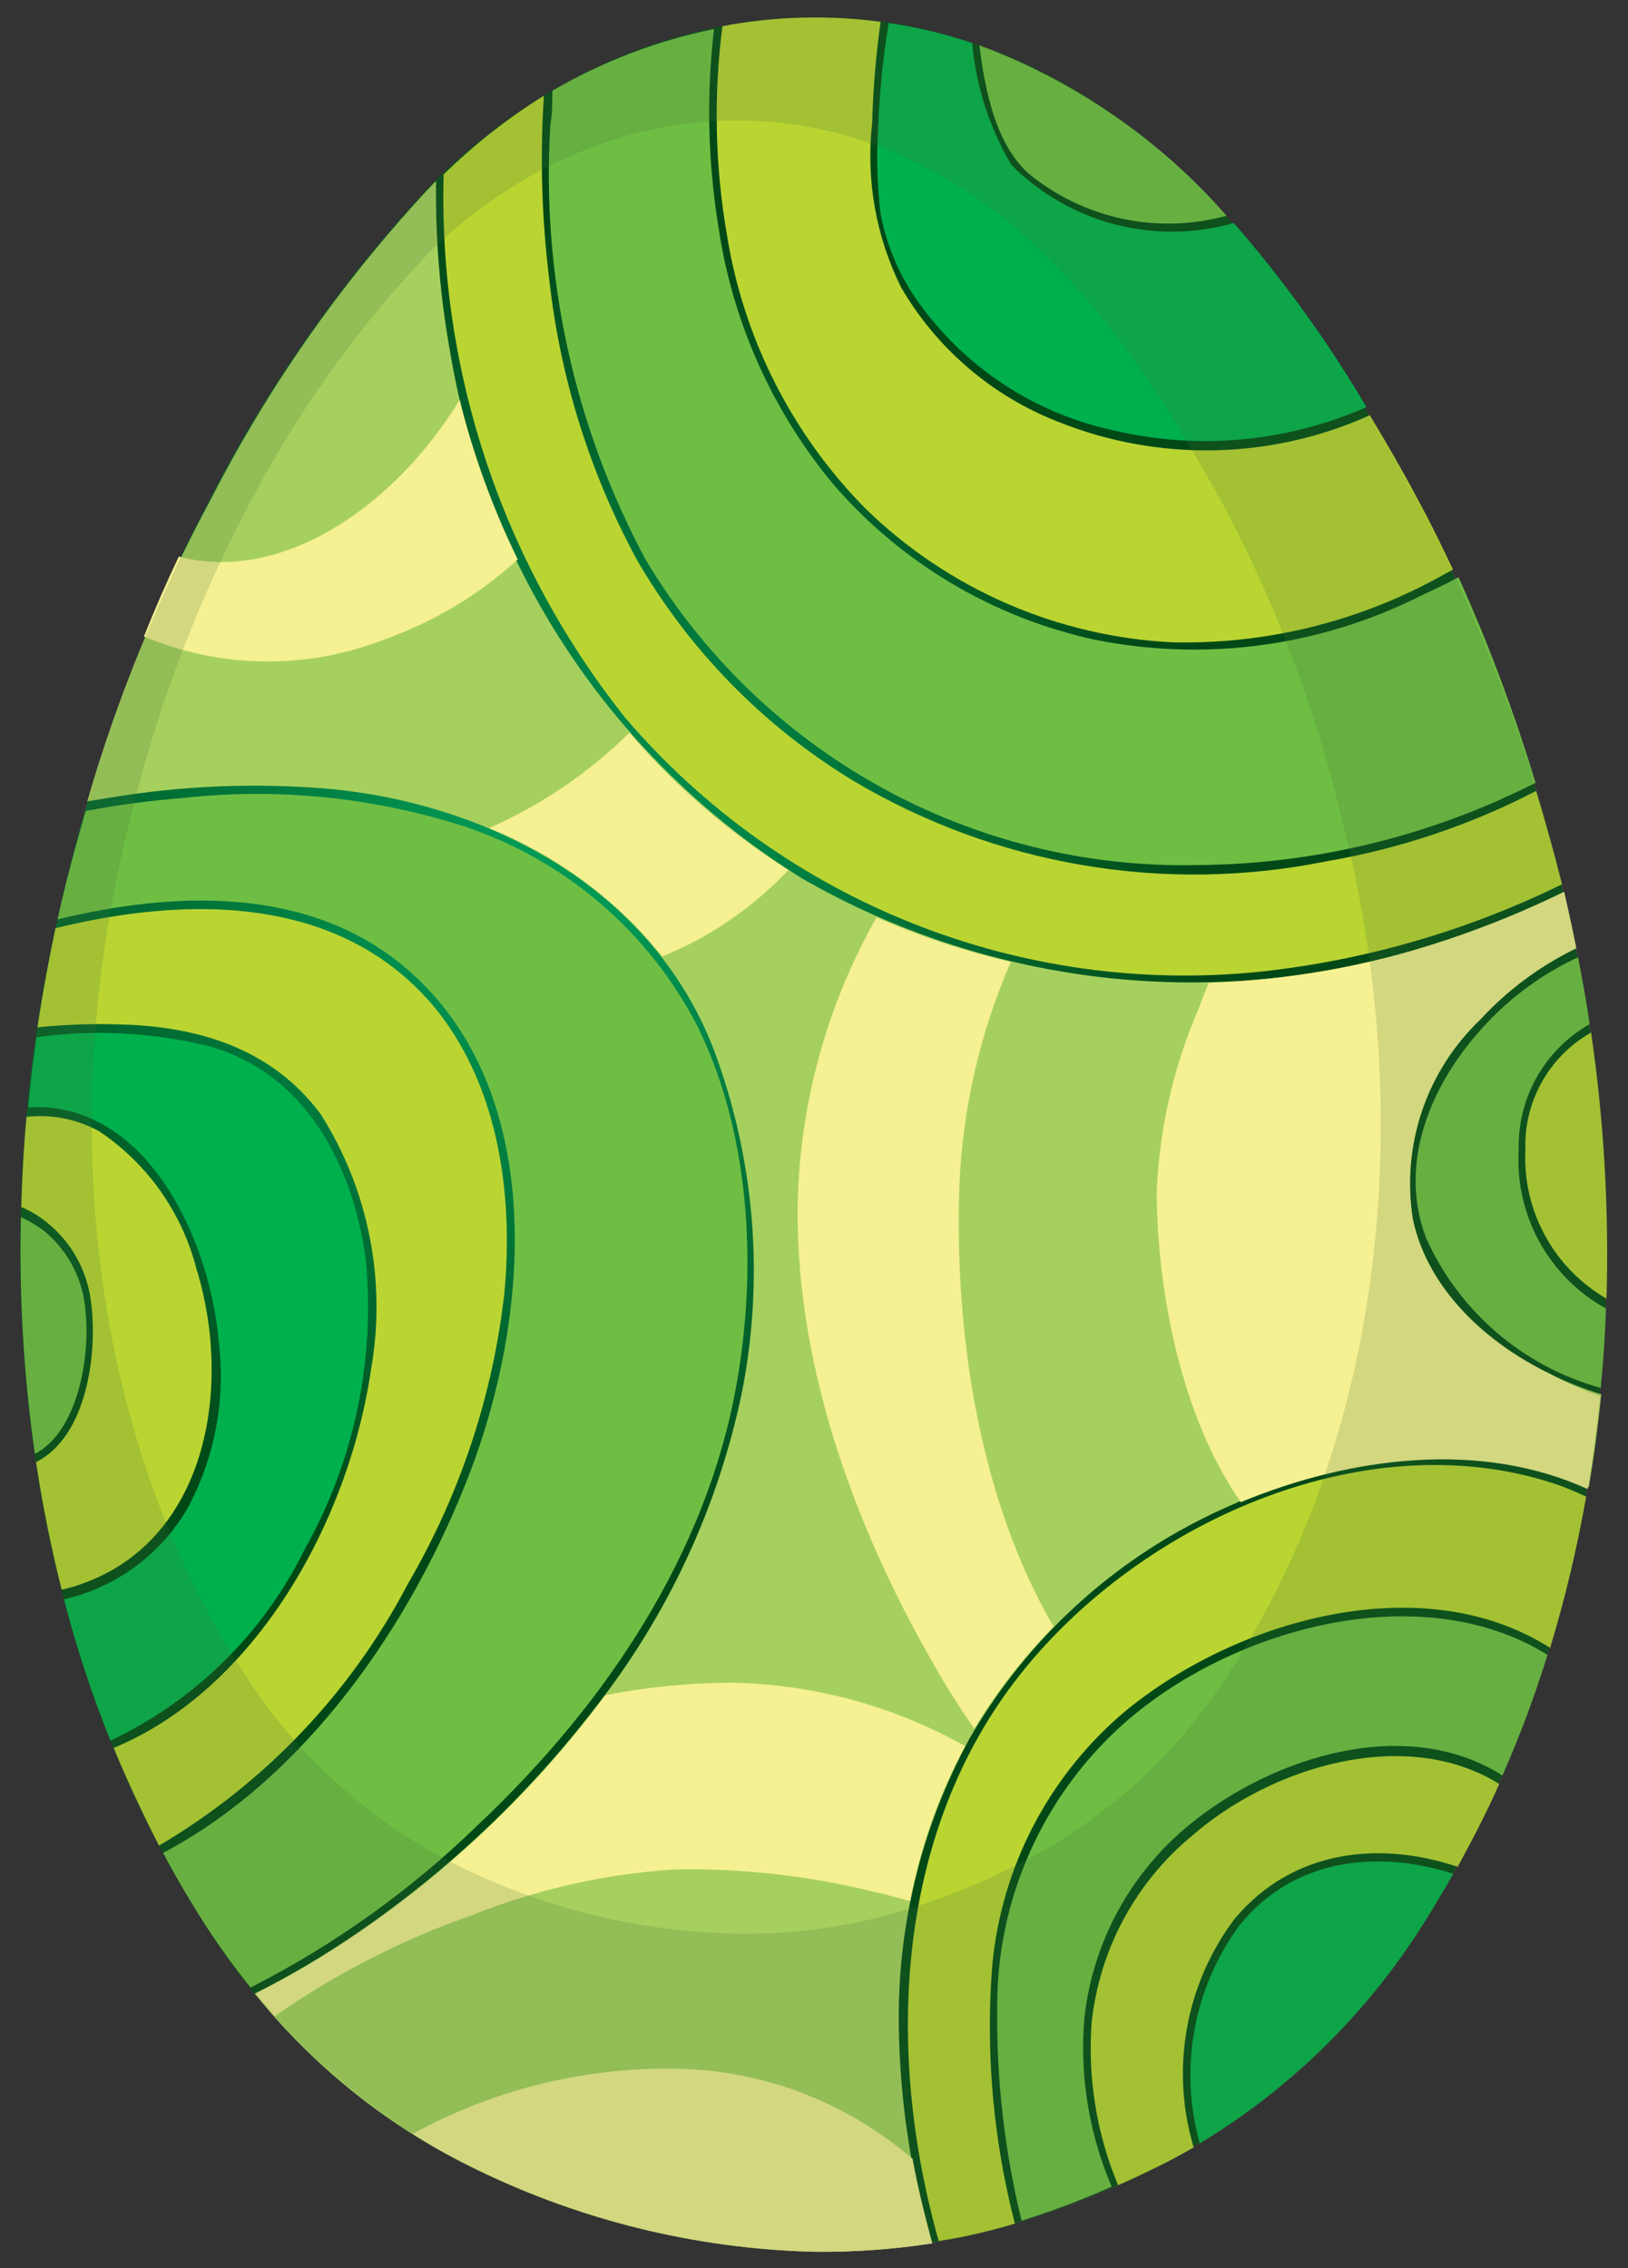 <?xml version="1.0" encoding="UTF-8"?>
<svg width="56px" height="78px" viewBox="0 0 56 78" version="1.1" xmlns="http://www.w3.org/2000/svg" xmlns:xlink="http://www.w3.org/1999/xlink">
    <rect x="0" y="0" width="56" height="78" fill="#333333" stroke="none"/>
    <!-- Generator: Sketch 48.2 (47327) - http://www.bohemiancoding.com/sketch -->
    <title>5</title>
    <desc>Created with Sketch.</desc>
    <defs>
        <radialGradient cx="33.322%" cy="40.603%" fx="33.322%" fy="40.603%" r="40.49%" gradientTransform="translate(0.333,0.406),scale(1,0.71),translate(-0.333,-0.406)" id="radialGradient-1">
            <stop stop-color="#009855" offset="11%"></stop>
            <stop stop-color="#004917" offset="100%"></stop>
        </radialGradient>
    </defs>
    <g id="Page-1" stroke="none" stroke-width="1" fill="none" fill-rule="evenodd">
        <g id="5">
            <path d="M28.05,77.41 C29.729,77.423 31.404,77.262 33.05,76.93 C35.427,76.394 37.725,75.558 39.89,74.44 C43.58,72.562 46.69,69.717 48.89,66.21 C55.57,55.87 56.66,42.29 53.69,30.38 C52.586,25.781 50.906,21.339 48.69,17.16 C45.3,10.77 41,4.37 34.21,1.75 C27.42,-0.87 20.08,1.11 14.86,6.32 C11.816,9.556 9.244,13.205 7.22,17.16 C5.021,21.341 3.358,25.783 2.27,30.38 C-0.73,42.29 0.39,55.87 7.07,66.21 C9.27,69.717 12.38,72.562 16.07,74.44 C19.794,76.305 23.886,77.32 28.05,77.41 Z" id="Shape" fill="url(#radialGradient-1)" fill-rule="nonzero"></path>
            <path d="M2.94,45.08 C2.862,44.018 2.357,43.033 1.54,42.35 C1.286,42.156 1.011,41.992 0.72,41.86 C0.655,44.582 0.815,47.305 1.2,50 C2.69,49.22 3.11,46.64 2.94,45.08 Z" id="Shape" fill="#6FBE44" fill-rule="nonzero"></path>
            <path d="M1.24,50.28 C1.46,51.76 1.76,53.22 2.12,54.67 C2.42,54.604 2.714,54.514 3,54.4 C7.15,52.8 8,47.64 6.75,43.61 C6.252,41.689 5.068,40.016 3.42,38.91 C2.656,38.486 1.778,38.311 0.91,38.41 C0.82,39.41 0.76,40.47 0.73,41.51 C0.864,41.565 0.994,41.629 1.12,41.7 C2.211,42.341 2.948,43.446 3.12,44.7 C3.38,46.48 3,49.41 1.24,50.28 Z" id="Shape" fill="#BAD532" fill-rule="nonzero"></path>
            <path d="M7.53,46.18 C7.765,48.15 7.384,50.145 6.44,51.89 C5.517,53.468 3.982,54.593 2.2,55 C2.626,56.653 3.161,58.277 3.8,59.86 C6.701,58.491 9.053,56.178 10.47,53.3 C12.182,50.262 12.919,46.771 12.58,43.3 C12.13,40 10.47,36.93 7.26,36 C5.3,35.502 3.262,35.39 1.26,35.67 C1.14,36.47 1.04,37.28 0.97,38.09 C1.21,38.07 1.45,38.07 1.69,38.09 C5.29,38.43 7.24,42.8 7.53,46.18 Z" id="Shape" fill="#00B04C" fill-rule="nonzero"></path>
            <path d="M4.4,35.24 C6.95,35.35 9.4,36.11 11.04,38.33 C12.687,40.94 13.3,44.071 12.76,47.11 C11.99,52.37 8.76,58.11 3.91,60.11 C4.38,61.25 4.91,62.38 5.47,63.47 C9.108,61.328 12.073,58.21 14.03,54.47 C15.821,51.404 16.952,47.998 17.35,44.47 C17.66,41.12 17.17,37.47 15.06,34.78 C11.85,30.78 6.56,30.78 1.91,31.92 C1.67,33.05 1.46,34.19 1.29,35.33 C2.323,35.225 3.363,35.195 4.4,35.24 Z" id="Shape" fill="#BAD532" fill-rule="nonzero"></path>
            <path d="M13.8,33.16 C18.8,37.23 18.3,45.03 16.18,50.6 C14.18,55.85 10.52,61.13 5.61,63.72 C6.06,64.57 6.55,65.4 7.07,66.21 C7.549,66.95 8.066,67.664 8.62,68.35 C11.493,66.891 14.13,65.006 16.44,62.76 C20.52,58.91 24,54 25.21,48.26 C26.08,44.08 25.9,39.17 24,35.31 C22.318,32.032 19.411,29.549 15.91,28.4 C12.786,27.407 9.488,27.083 6.23,27.45 C5.129,27.536 4.034,27.683 2.95,27.89 C2.71,28.72 2.48,29.55 2.27,30.38 C2.17,30.79 2.07,31.21 1.98,31.62 C6,30.64 10.51,30.49 13.8,33.16 Z" id="Shape" fill="#6FBE44" fill-rule="nonzero"></path>
            <path d="M33.69,1.56 C33.88,3.1 34.24,4.92 35.36,5.95 C37.261,7.524 39.81,8.073 42.19,7.42 C40.005,4.929 37.264,2.987 34.19,1.75 L33.69,1.56 Z" id="Shape" fill="#6FBE44" fill-rule="nonzero"></path>
            <path d="M33.44,1.48 C32.506,1.164 31.545,0.933 30.57,0.79 C30.375,1.965 30.255,3.15 30.21,4.34 C30.143,5.34 30.17,6.345 30.29,7.34 C30.507,8.496 30.986,9.588 31.69,10.53 C33.31,12.725 35.68,14.248 38.35,14.81 C41.245,15.485 44.281,15.201 47,14 C45.677,11.755 44.15,9.636 42.44,7.67 C39.716,8.445 36.786,7.679 34.79,5.67 C34.034,4.391 33.573,2.96 33.44,1.48 Z" id="Shape" fill="#00B04C" fill-rule="nonzero"></path>
            <path d="M30.29,0.75 C28.48,0.509 26.644,0.56 24.85,0.9 C24.544,3.278 24.594,5.687 25,8.05 C25.565,11.618 27.233,14.919 29.77,17.49 C32.616,20.264 36.38,21.9 40.35,22.09 C43.614,22.162 46.836,21.354 49.68,19.75 L49.98,19.59 C49.59,18.77 49.19,17.95 48.76,17.16 C48.23,16.16 47.69,15.23 47.12,14.28 C43.729,15.808 39.863,15.891 36.41,14.51 C34.136,13.627 32.229,11.998 31,9.89 C30.13,8.142 29.782,6.18 30,4.24 C30.033,3.072 30.13,1.907 30.29,0.75 Z" id="Shape" fill="#BAD532" fill-rule="nonzero"></path>
            <path d="M19,3.12 C19,3.51 19,3.91 18.93,4.3 C18.614,9.484 19.747,14.653 22.2,19.23 C26.174,25.905 33.433,29.924 41.2,29.75 C45.24,29.72 49.218,28.751 52.82,26.92 C52.09,24.509 51.205,22.147 50.17,19.85 C49.73,20.09 49.28,20.3 48.85,20.5 C45.392,22.234 41.453,22.762 37.66,22 C34.159,21.24 31,19.363 28.66,16.65 C26.568,14.131 25.206,11.088 24.72,7.85 C24.349,5.585 24.295,3.28 24.56,1 C22.603,1.399 20.725,2.115 19,3.12 Z" id="Shape" fill="#6FBE44" fill-rule="nonzero"></path>
            <path d="M18.71,3.29 C17.465,4.066 16.308,4.974 15.26,6 C15.076,12.777 17.293,19.4 21.52,24.7 C26.94,31.026 35.125,34.283 43.41,33.41 C46.998,33.016 50.49,32.001 53.73,30.41 C53.46,29.34 53.16,28.26 52.84,27.2 C50.576,28.375 48.144,29.191 45.63,29.62 C40.048,30.75 34.245,29.762 29.35,26.85 C26.261,24.975 23.695,22.35 21.89,19.22 C20.278,16.23 19.259,12.957 18.89,9.58 C18.633,7.494 18.572,5.388 18.71,3.29 Z" id="Shape" fill="#BAD532" fill-rule="nonzero"></path>
            <path d="M52.47,39.53 C52.364,41.628 53.441,43.609 55.26,44.66 C55.349,41.6 55.172,38.539 54.73,35.51 C53.289,36.326 52.418,37.874 52.47,39.53 Z" id="Shape" fill="#BAD532" fill-rule="nonzero"></path>
            <path d="M50.78,35.59 C49.18,37.45 48.09,40.06 49.06,42.59 C50.197,45.11 52.395,46.994 55.06,47.73 C55.153,46.823 55.213,45.913 55.24,45 C53.272,43.91 52.105,41.786 52.24,39.54 C52.195,37.76 53.133,36.1 54.68,35.22 C54.57,34.45 54.43,33.68 54.28,32.92 C52.934,33.547 51.74,34.458 50.78,35.59 Z" id="Shape" fill="#6FBE44" fill-rule="nonzero"></path>
            <path d="M53.28,47.23 C51.22,46.23 49.13,44.41 48.6,41.94 C48.193,39.409 49.057,36.841 50.91,35.07 C51.85,34.05 52.973,33.216 54.22,32.61 C54.09,31.96 53.95,31.31 53.8,30.67 C52.003,31.551 50.128,32.264 48.2,32.8 C41.26,34.733 33.835,33.8 27.59,30.21 C21.151,26.202 16.744,19.621 15.49,12.14 C15.137,10.19 14.973,8.211 15,6.23 L14.9,6.32 C11.856,9.556 9.284,13.205 7.26,17.16 C5.475,20.466 4.047,23.952 3,27.56 L3.73,27.44 C6.28,27.011 8.874,26.91 11.45,27.14 C16.8,27.68 22.34,30.49 24.52,36.01 C25.958,39.798 26.305,43.914 25.52,47.89 C24.688,51.877 22.938,55.616 20.41,58.81 C18.125,61.767 15.392,64.348 12.31,66.46 C11.176,67.24 9.99,67.942 8.76,68.56 C10.739,71.017 13.222,73.022 16.04,74.44 C19.768,76.319 23.867,77.343 28.04,77.44 C29.379,77.451 30.717,77.354 32.04,77.15 C31.338,74.758 30.961,72.283 30.92,69.79 C30.844,66.302 31.682,62.854 33.35,59.79 C35.072,56.799 37.57,54.329 40.58,52.64 C44.72,50.33 50.27,49.14 54.65,51.15 C54.83,50.09 54.97,49.02 55.08,47.95 C54.461,47.76 53.859,47.519 53.28,47.23 Z" id="Shape" fill="#A6D05E" fill-rule="nonzero"></path>
            <path d="M13.2,22 C14.905,21.397 16.473,20.459 17.81,19.24 C16.954,17.485 16.283,15.645 15.81,13.75 C13.61,17.37 9.74,20.08 6.15,19.14 C5.72,20.04 5.32,20.96 4.95,21.89 C7.582,22.996 10.54,23.035 13.2,22 Z" id="Shape" fill="#F5F092" fill-rule="nonzero"></path>
            <path d="M22.78,32.89 C23.11,32.76 23.43,32.61 23.73,32.46 C24.997,31.814 26.144,30.954 27.12,29.92 C25.071,28.629 23.227,27.038 21.65,25.2 C20.252,26.577 18.615,27.688 16.82,28.48 C19.151,29.416 21.203,30.935 22.78,32.89 Z" id="Shape" fill="#F5F092" fill-rule="nonzero"></path>
            <path d="M53.28,47.23 C51.22,46.23 49.13,44.41 48.6,41.94 C48.193,39.409 49.057,36.841 50.91,35.07 C51.85,34.05 52.973,33.216 54.22,32.61 C54.09,31.96 53.95,31.31 53.8,30.67 C52.003,31.551 50.128,32.264 48.2,32.8 C46.039,33.387 43.818,33.722 41.58,33.8 C41.46,34.08 41.35,34.36 41.25,34.64 C40.382,36.63 39.887,38.762 39.79,40.93 C39.79,44.29 40.6,48.68 42.68,51.66 C46.47,50.09 50.94,49.53 54.61,51.21 C54.79,50.15 54.93,49.08 55.04,48.01 C54.433,47.798 53.845,47.537 53.28,47.23 Z" id="Shape" fill="#F5F092" fill-rule="nonzero"></path>
            <path d="M25.23,57.87 C23.75,57.869 22.272,58.013 20.82,58.3 L20.44,58.81 C18.155,61.767 15.422,64.348 12.34,66.46 C11.206,67.24 10.02,67.942 8.79,68.56 C9.01,68.83 9.23,69.08 9.45,69.34 C11.538,67.881 13.816,66.713 16.22,65.87 C18.455,64.976 20.818,64.443 23.22,64.29 C25.51,64.248 27.796,64.503 30.02,65.05 C30.427,65.143 30.857,65.253 31.31,65.38 C31.657,63.515 32.295,61.717 33.2,60.05 C30.763,58.679 28.026,57.93 25.23,57.87 Z" id="Shape" fill="#F5F092" fill-rule="nonzero"></path>
            <path d="M30.19,73.33 C28.097,71.912 25.628,71.149 23.1,71.14 C19.991,71.116 16.927,71.887 14.2,73.38 C14.805,73.764 15.429,74.118 16.07,74.44 C19.798,76.319 23.897,77.343 28.07,77.44 C29.409,77.451 30.747,77.354 32.07,77.15 C31.8,76.15 31.57,75.22 31.39,74.24 C31.009,73.912 30.608,73.608 30.19,73.33 Z" id="Shape" fill="#F5F092" fill-rule="nonzero"></path>
            <path d="M32.16,57.31 C32.56,58.02 33.02,58.74 33.51,59.45 C34.282,58.179 35.198,57.001 36.24,55.94 C33.67,51.53 32.83,45.81 33,40.8 C33.108,38.139 33.708,35.522 34.77,33.08 C33.186,32.715 31.639,32.203 30.15,31.55 C28.511,34.44 27.585,37.68 27.45,41 C27.25,46.72 29.38,52.51 32.16,57.31 Z" id="Shape" fill="#F5F092" fill-rule="nonzero"></path>
            <path d="M53.72,51.11 C47.23,48.81 39.33,52.22 35.08,57.6 C30.83,62.98 30.42,70.45 32.29,77.07 L33.09,76.93 C33.71,76.8 34.31,76.65 34.91,76.47 C34.163,73.58 33.899,70.586 34.13,67.61 C34.441,64.212 36.075,61.073 38.68,58.87 C42.51,55.7 48.92,53.87 53.32,56.67 C53.838,54.963 54.252,53.227 54.56,51.47 C54.293,51.343 54.013,51.223 53.72,51.11 Z" id="Shape" fill="#BAD532" fill-rule="nonzero"></path>
            <path d="M38.65,59.28 C36.066,61.584 34.507,64.823 34.32,68.28 C34.217,71.002 34.493,73.724 35.14,76.37 C36.194,76.038 37.229,75.647 38.24,75.2 C37.457,73.373 37.134,71.381 37.3,69.4 C37.588,66.789 38.892,64.397 40.93,62.74 C43.84,60.37 48.41,58.98 51.68,61.06 C52.276,59.708 52.794,58.322 53.23,56.91 C48.85,54.19 42.35,56 38.65,59.28 Z" id="Shape" fill="#6FBE44" fill-rule="nonzero"></path>
            <path d="M42.46,66 C44.46,63.6 47.46,63.3 50.14,64.2 C50.65,63.27 51.14,62.32 51.57,61.35 C48.35,59.35 43.73,60.74 40.97,63.16 C39.042,64.768 37.815,67.063 37.55,69.56 C37.411,71.469 37.723,73.384 38.46,75.15 C38.953,74.93 39.443,74.7 39.93,74.46 C40.31,74.27 40.69,74.06 41.06,73.85 C40.256,71.159 40.776,68.247 42.46,66 Z" id="Shape" fill="#BAD532" fill-rule="nonzero"></path>
            <path d="M42.63,66.22 C41.05,68.375 40.549,71.137 41.27,73.71 C44.371,71.838 46.993,69.27 48.93,66.21 C49.3,65.63 49.65,65.04 49.99,64.44 C47.4,63.61 44.5,63.89 42.63,66.22 Z" id="Shape" fill="#00B04C" fill-rule="nonzero"></path>
            <path d="M53.73,30.38 C52.626,25.781 50.946,21.339 48.73,17.16 C45.3,10.77 41,4.37 34.21,1.75 C27.42,-0.87 20.08,1.11 14.86,6.32 C11.816,9.556 9.244,13.205 7.22,17.16 C5.021,21.341 3.358,25.783 2.27,30.38 C-0.73,42.29 0.39,55.87 7.07,66.21 C9.27,69.717 12.38,72.562 16.07,74.44 C19.798,76.319 23.897,77.343 28.07,77.44 C29.749,77.453 31.424,77.292 33.07,76.96 C35.447,76.424 37.745,75.588 39.91,74.47 C43.6,72.592 46.71,69.747 48.91,66.24 C55.61,55.87 56.7,42.29 53.73,30.38 Z M42.34,57.44 C40.549,60.295 38.011,62.605 35,64.12 C33.241,65.024 31.372,65.696 29.44,66.12 C28.095,66.396 26.723,66.523 25.35,66.5 C21.967,66.437 18.641,65.613 15.62,64.09 C12.62,62.571 10.093,60.261 8.31,57.41 C2.91,49 2,38 4.44,28.34 C5.322,24.604 6.665,20.993 8.44,17.59 C10.085,14.382 12.176,11.423 14.65,8.8 C18.89,4.56 24.82,2.95 30.36,5.08 C35.9,7.21 39.36,12.41 42.2,17.59 C43.975,20.993 45.318,24.604 46.2,28.34 C48.65,38 47.77,49 42.34,57.44 Z" id="Shape" fill="#4A753A" fill-rule="nonzero" opacity="0.2" style="mix-blend-mode: multiply;"></path>
            <path d="M28.05,77.41 C29.729,77.423 31.404,77.262 33.05,76.93 C35.427,76.394 37.725,75.558 39.89,74.44 C43.58,72.562 46.69,69.717 48.89,66.21 C55.57,55.87 56.66,42.29 53.69,30.38 C52.586,25.781 50.906,21.339 48.69,17.16 C45.3,10.77 41,4.37 34.21,1.75 C27.42,-0.87 20.08,1.11 14.86,6.32 C11.816,9.556 9.244,13.205 7.22,17.16 C5.021,21.341 3.358,25.783 2.27,30.38 C-0.73,42.29 0.39,55.87 7.07,66.21 C9.27,69.717 12.38,72.562 16.07,74.44 C19.794,76.305 23.886,77.32 28.05,77.41 Z" id="Shape"></path>
        </g>
    </g>
</svg>